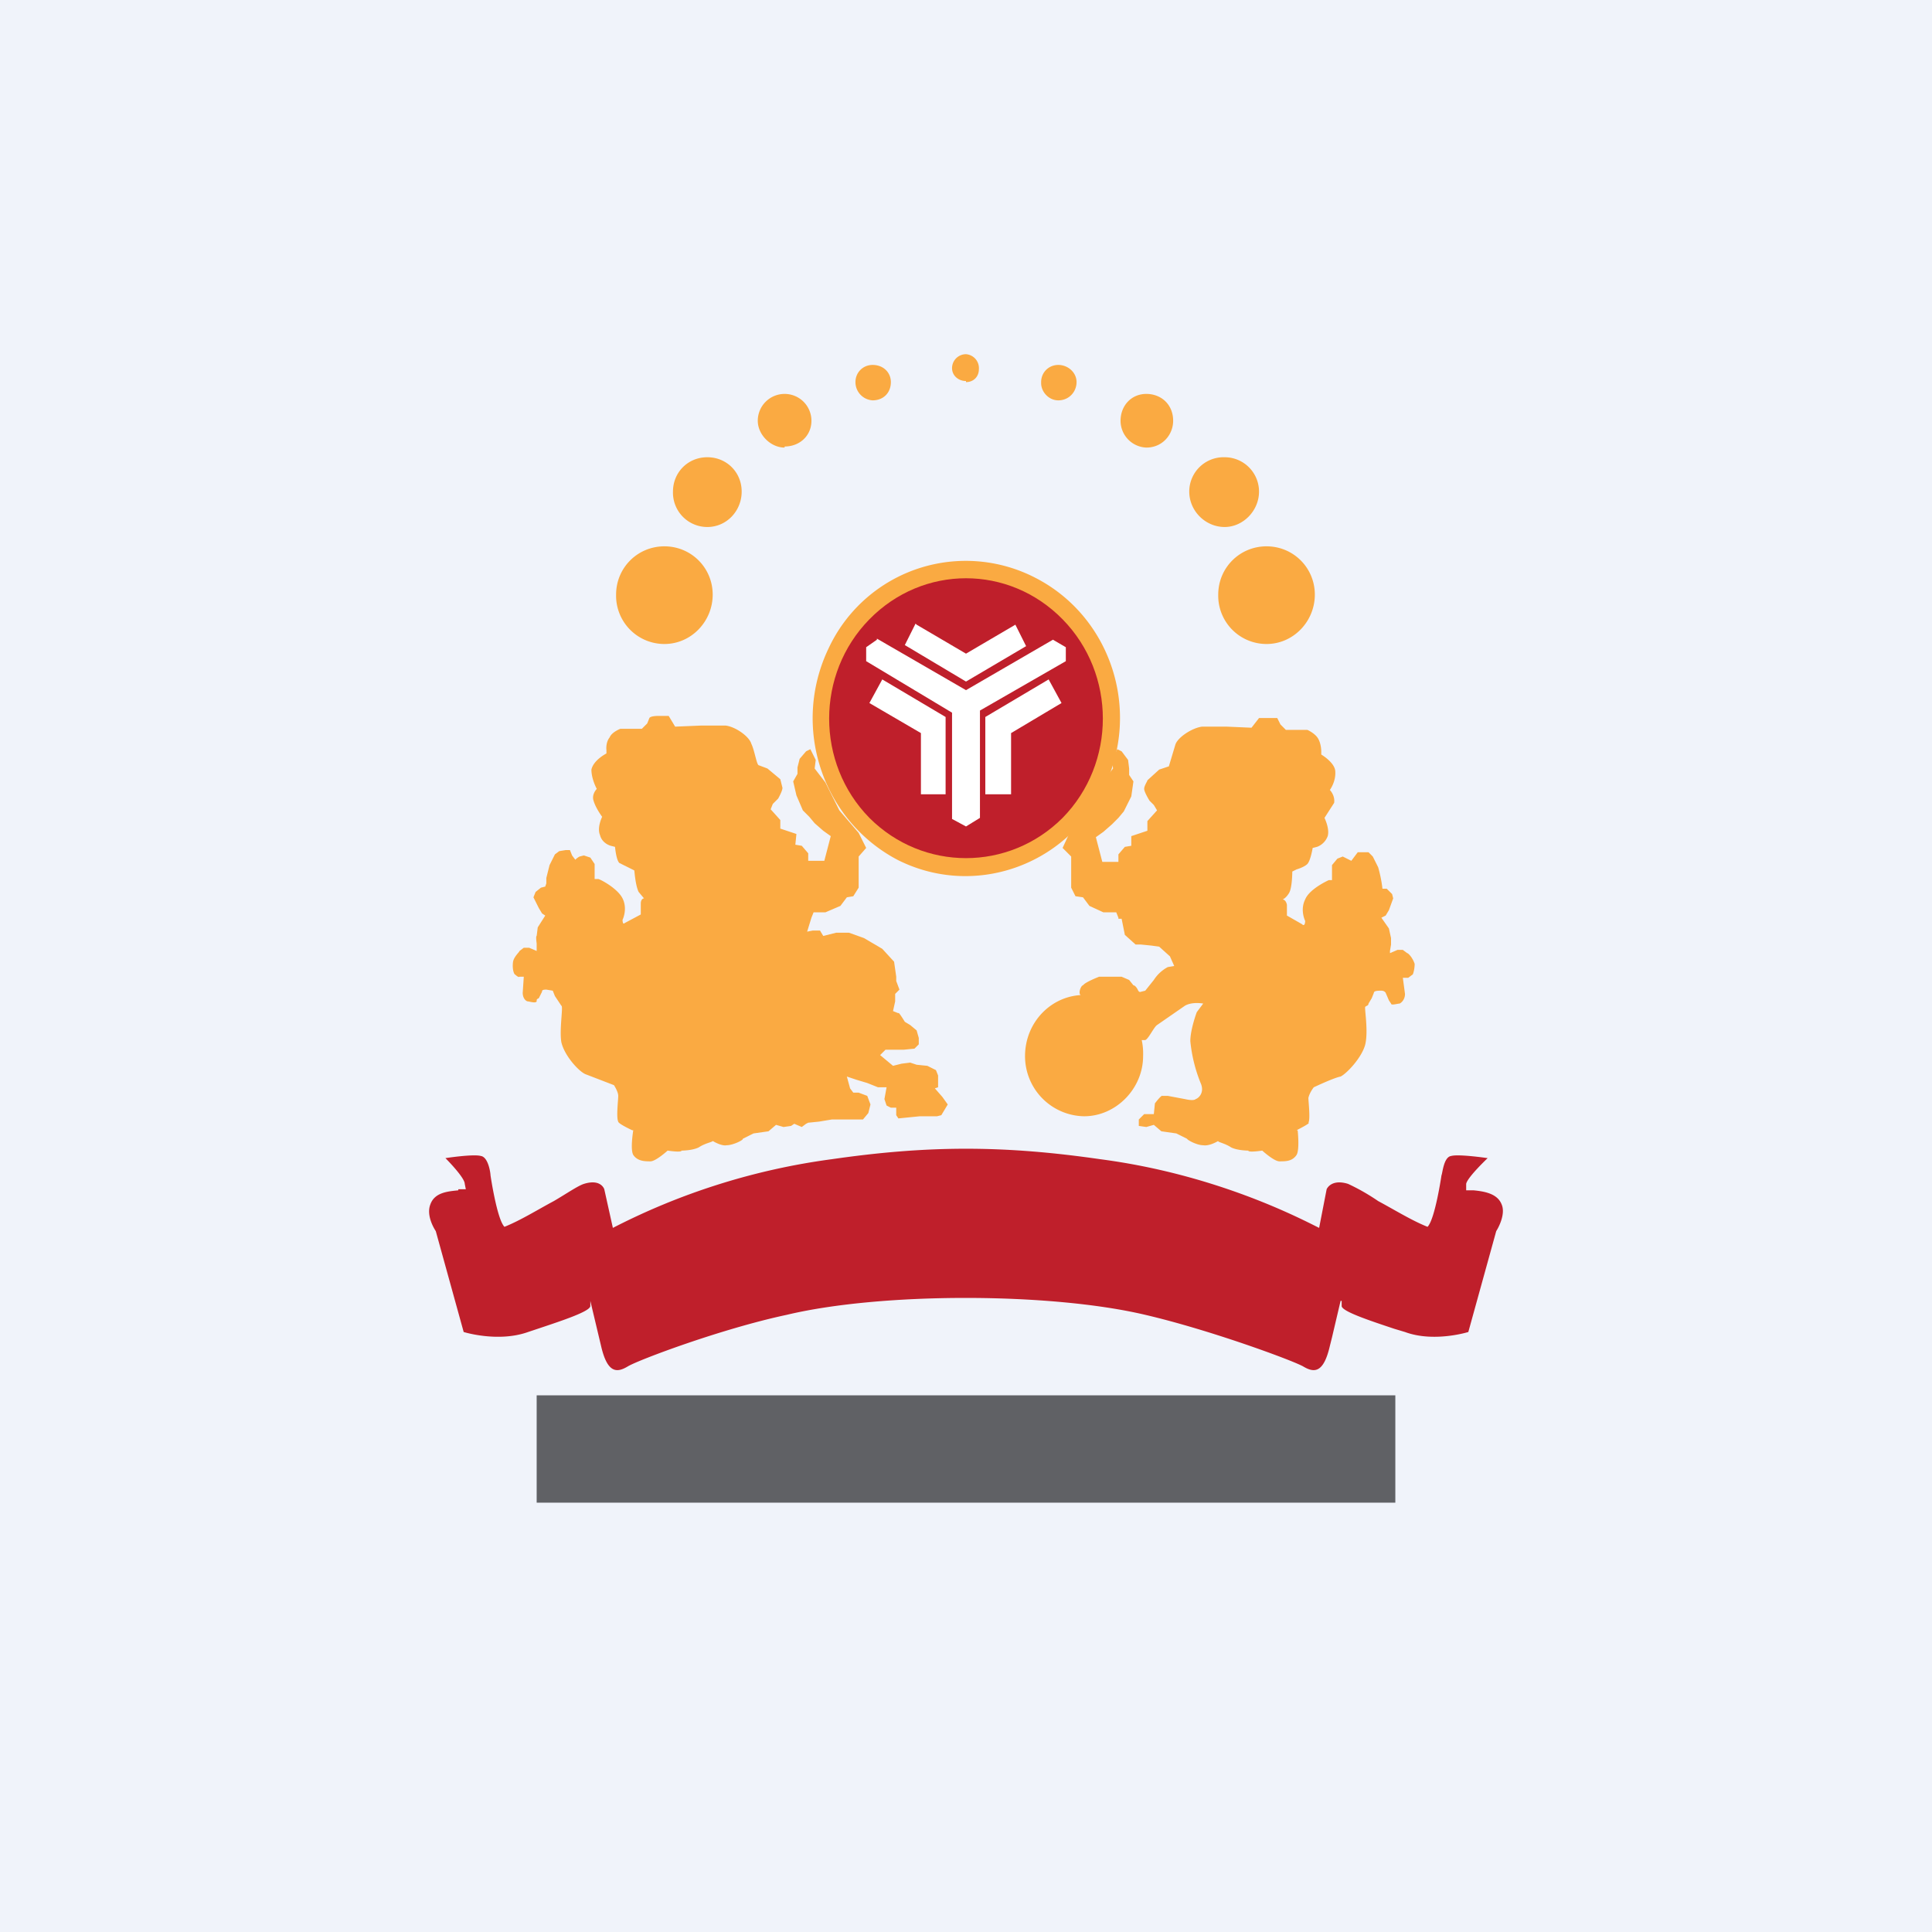 <!-- by TradingView --><svg xmlns="http://www.w3.org/2000/svg" width="18" height="18" viewBox="0 0 18 18"><path fill="#F0F3FA" d="M0 0h18v18H0z"/><path d="M12.09 10.53s.02.18-.01.23c-.04.06-.1.06-.16.06-.05 0-.16-.1-.16-.1s-.13.02-.13 0c0 0-.1 0-.16-.03-.06-.04-.13-.05-.12-.06 0 0-.08.05-.14.04-.06 0-.15-.05-.15-.06l-.1-.05-.14-.02-.07-.06-.07.02-.07-.01v-.06l.05-.05H10.75l.01-.1s.06-.08.07-.07h.05l.16.03s.08.02.1 0c.03-.01.08-.06.05-.14a1.4 1.4 0 0 1-.1-.4c0-.11.06-.27.06-.27l.06-.08s-.1-.02-.17.02l-.26.18c-.03.02-.08.13-.11.14h-.05s-.11-.26-.2-.3a1.09 1.09 0 0 0-.33-.11c-.06 0-.02-.1 0-.1.02-.03.15-.08.15-.08H10.45l.07.03.04.05c.02 0 .04.04.04.04s.01.03.03.02l.04-.01.04-.05.04-.05a.35.35 0 0 1 .13-.12l.06-.01-.04-.09-.1-.09-.07-.01-.1-.01h-.05l-.1-.09-.03-.15h-.03v-.01l-.02-.05h-.12l-.13-.06-.06-.08-.07-.01-.04-.08v-.29L9.9 7.9l.06-.13.18-.22.13-.26.1-.13-.01-.08.05-.1.04.02.06.08.01.08v.06l.04.06-.02.14-.07.14-.05.06-.06.06-.08.07-.07.05.06.23h.15v-.07l.06-.07.06-.01v-.09l.15-.05v-.09l.09-.1-.03-.05-.04-.04s-.05-.08-.05-.11.03-.07.03-.08l.11-.1.09-.03.06-.2c.02-.07.16-.16.25-.17h.23l.23.01.07-.09h.17l.03.06.05.05h.2s.07.03.1.08.03.12.03.12v.03s.12.07.13.15c.01.1-.05.18-.05.18s.05.05.04.12l-.09.14s.05.1.03.17c-.03.08-.1.1-.1.1l-.04.01s-.02.12-.05.15c-.03.03-.1.05-.1.05l-.04.02s0 .15-.03.2c-.03.05-.06.06-.06.06s.03 0 .04.05v.1l.14.08c.03.03.03-.03.03-.03s-.05-.1 0-.2c.04-.1.22-.18.22-.18h.03v-.14l.05-.06.05-.02.04.02.04.02.03-.04.03-.04h.1l.04.04.05.1a1.23 1.23 0 0 1 .04.2h.04l.05.05.01.04-.04.11-.03.05-.04.02.07.1.02.09v.06l-.01.06v.02l.07-.03h.05l.04.03c.01 0 .05.04.07.1 0 .06-.02.11-.02.1l-.04.03h-.05l.02.15c0 .05-.03.08-.05.09-.02 0-.08.02-.08 0l-.02-.03-.03-.07s-.01-.02-.04-.02-.07 0-.07.02l-.02.05-.03.05c0 .02-.02.02-.03.03-.01.01.03.22 0 .35-.03.12-.17.27-.23.3-.06.01-.25.1-.25.1s-.04.05-.05.1c0 .03.02.2 0 .23.03 0-.11.07-.11.07z" fill="#FAAA42"/><path d="M10.1 9.27a.48.48 0 0 1 .27.07c.07.04.13.1.18.16l.08.16a.6.6 0 0 1 .02.18c0 .3-.25.56-.55.56a.56.56 0 0 1-.55-.56c0-.32.25-.57.55-.57zM5.9 10.53s-.03.18 0 .23c.04.06.11.06.16.06s.16-.1.16-.1.13.02.13 0c0 0 .1 0 .16-.03.06-.04.13-.05.13-.06 0 0 .08.05.13.04.06 0 .16-.05.15-.06l.1-.05.14-.02.07-.06.07.02.07-.01.03-.02.07.03.04-.03.02-.01.1-.01.12-.02H8.04l.05-.06.02-.08-.03-.08-.08-.03h-.05l-.03-.04-.03-.11.09.03.1.03.1.04h.08l-.02.11.02.06.04.02h.05v.07l.02.03.2-.02h.16l.04-.01.06-.1-.05-.07-.07-.08.03-.01v-.11l-.02-.05-.08-.04-.1-.01-.06-.02-.08.01-.08.02-.12-.1.05-.05h.17l.1-.01.04-.04v-.06l-.02-.07-.06-.05-.05-.03s-.06-.1-.06-.08l-.05-.02.02-.09v-.07l.04-.04-.03-.08V9.1l-.02-.14-.11-.12-.17-.1-.14-.05h-.12l-.12.03-.03-.05h-.07l-.05.01.04-.13.02-.05h.11l.14-.06.06-.08.06-.01.05-.08v-.29l.07-.08L8 7.76l-.18-.21-.13-.26-.1-.13.01-.08-.05-.1-.04.02-.06.07-.02.08v.06l-.04.07.03.13.06.14.06.06.05.06.08.07.07.05-.06.23h-.15v-.07l-.06-.07-.06-.01.01-.1-.15-.05v-.08l-.09-.1.02-.05.05-.05s.04-.07.04-.1l-.02-.08-.12-.1-.08-.03c-.02 0-.04-.14-.07-.2-.02-.07-.15-.16-.24-.17h-.23l-.24.01-.06-.1h-.1s-.07 0-.08.02l-.02.05-.05.05h-.2s-.08.03-.1.08c-.04.05-.03.12-.03.12v.03s-.12.06-.14.15c0 .09.05.18.05.18s-.05.05-.03.11c.02.07.08.15.08.15s-.05.1-.02.17c.02.08.1.1.1.1l.04.01s.01.12.04.15l.1.05.04.02s.01.14.04.2l.05.06s-.03 0-.03.05v.1l-.15.08c-.02.02-.02-.03-.02-.03s.05-.1 0-.2-.23-.19-.23-.18h-.03v-.14l-.04-.06-.06-.02-.04.01a.15.15 0 0 0-.04.03l-.03-.04-.02-.05h-.04l-.06.01-.04.03-.05.1-.03.12v.05l-.01.03-.04.01-.05.04-.02.05.05.1.03.05.03.02-.07.11-.01.08c-.01 0 0 .07 0 .07V8.86l-.07-.03h-.05l-.04.03c0 .01-.05.05-.06.1-.01.07.01.12.02.12 0 0 .03.03.04.02h.04l-.01.15c0 .05.03.08.05.08.01 0 .07.02.08 0 0-.02 0-.02.02-.03l.03-.06c0-.01 0-.02.04-.02l.06.01.02.05.04.06.02.03c.02 0-.02.22 0 .34.03.13.17.28.23.3l.26.1s.04.06.04.1c0 .04-.02.2 0 .24 0 .02.13.08.13.08z" fill="#FAAA42"/><path d="M10.28 7.35c.36-.73.07-1.61-.64-1.97a1.41 1.41 0 0 0-1.92.66c-.35.73-.06 1.6.64 1.97.71.36 1.57.06 1.92-.66z" fill="#FAAA42"/><path d="M9.9 7.62c.5-.51.5-1.34 0-1.85s-1.3-.51-1.8 0-.5 1.34 0 1.85c.5.5 1.3.5 1.8 0z" fill="#BF1F2B"/><path d="M8.54 5.82l.46.27.46-.27.1.2-.56.33-.57-.34.1-.2zm-.37.14l-.1.07v.13l.8.48v.99L9 7.7l.13-.08v-1l.8-.46v-.13l-.12-.07-.81.47-.83-.48zm.05.37l-.12.22.48.28v.57h.23v-.72l-.59-.35zm1.55 0l-.59.35v.72h.24v-.57l.47-.28-.12-.22z" fill="#fff"/><path d="M12.5 12.12v.05c.01.05.25.13.49.21l.1.03c.27.1.59 0 .59 0l.26-.94c.02-.03.09-.16.05-.25-.04-.1-.16-.12-.26-.13h-.07v-.06c.01-.06.2-.24.2-.24s-.27-.04-.34-.02c-.07.01-.08.16-.09.18 0 0-.06.41-.13.48-.15-.06-.31-.16-.46-.24a1.95 1.95 0 0 0-.28-.16c-.16-.05-.2.05-.2.05l-.07.36c-.2-.1-.97-.5-2.04-.64-.9-.13-1.6-.13-2.5 0a6.26 6.26 0 0 0-2.04.64l-.08-.36s-.03-.1-.19-.05c-.06.02-.16.09-.28.16-.15.08-.31.18-.46.24-.07-.07-.13-.48-.13-.48 0-.02-.02-.17-.09-.18-.07-.02-.33.02-.33.02s.18.18.18.24l.01.05h-.07v.01c-.1.01-.22.02-.26.13-.04.1.03.22.05.25l.26.94s.32.1.6 0l.09-.03c.24-.08.48-.16.49-.21v-.05l.1.42c.06.26.15.25.25.19s.87-.35 1.48-.48c.88-.21 2.45-.21 3.34 0 .6.14 1.36.42 1.47.48.1.06.19.07.25-.19l.02-.08.08-.34z" fill="#BF1F2B"/><path fill="#000002" fill-opacity=".6" d="M5 13h8v1H5z"/><path d="M9 3.56c.07 0 .12-.05.12-.12A.13.13 0 0 0 9 3.3a.13.13 0 0 0-.13.13c0 .07.06.12.13.12zm-.7 0c0 .1-.07.17-.17.17a.17.17 0 0 1-.16-.17c0-.09.07-.16.16-.16.1 0 .17.07.17.16zm-.99.6c.14 0 .25-.1.25-.24a.25.25 0 0 0-.25-.25.25.25 0 0 0-.25.25c0 .13.12.25.25.25zm-.4.42c0 .18-.14.33-.32.33a.32.32 0 0 1-.32-.33c0-.18.14-.32.32-.32s.32.14.32.32zm-.27.96c0 .25-.2.46-.45.46a.45.45 0 0 1-.45-.46c0-.25.2-.45.45-.45s.45.2.45.45zM11.8 6a.45.45 0 0 1-.45-.46c0-.25.2-.45.45-.45s.45.2.45.45-.2.46-.45.46zm-.72-1.42c0 .18.15.33.33.33.17 0 .32-.15.32-.33a.32.32 0 0 0-.32-.32.32.32 0 0 0-.33.32zm-.4-.41a.25.25 0 0 1-.24-.25c0-.14.1-.25.24-.25.14 0 .25.1.25.25 0 .13-.1.25-.25.25zm-.98-.6c0 .08.07.16.16.16.1 0 .17-.08.17-.17 0-.09-.08-.16-.17-.16-.09 0-.16.07-.16.16z" fill="#FAAA42"/></svg>